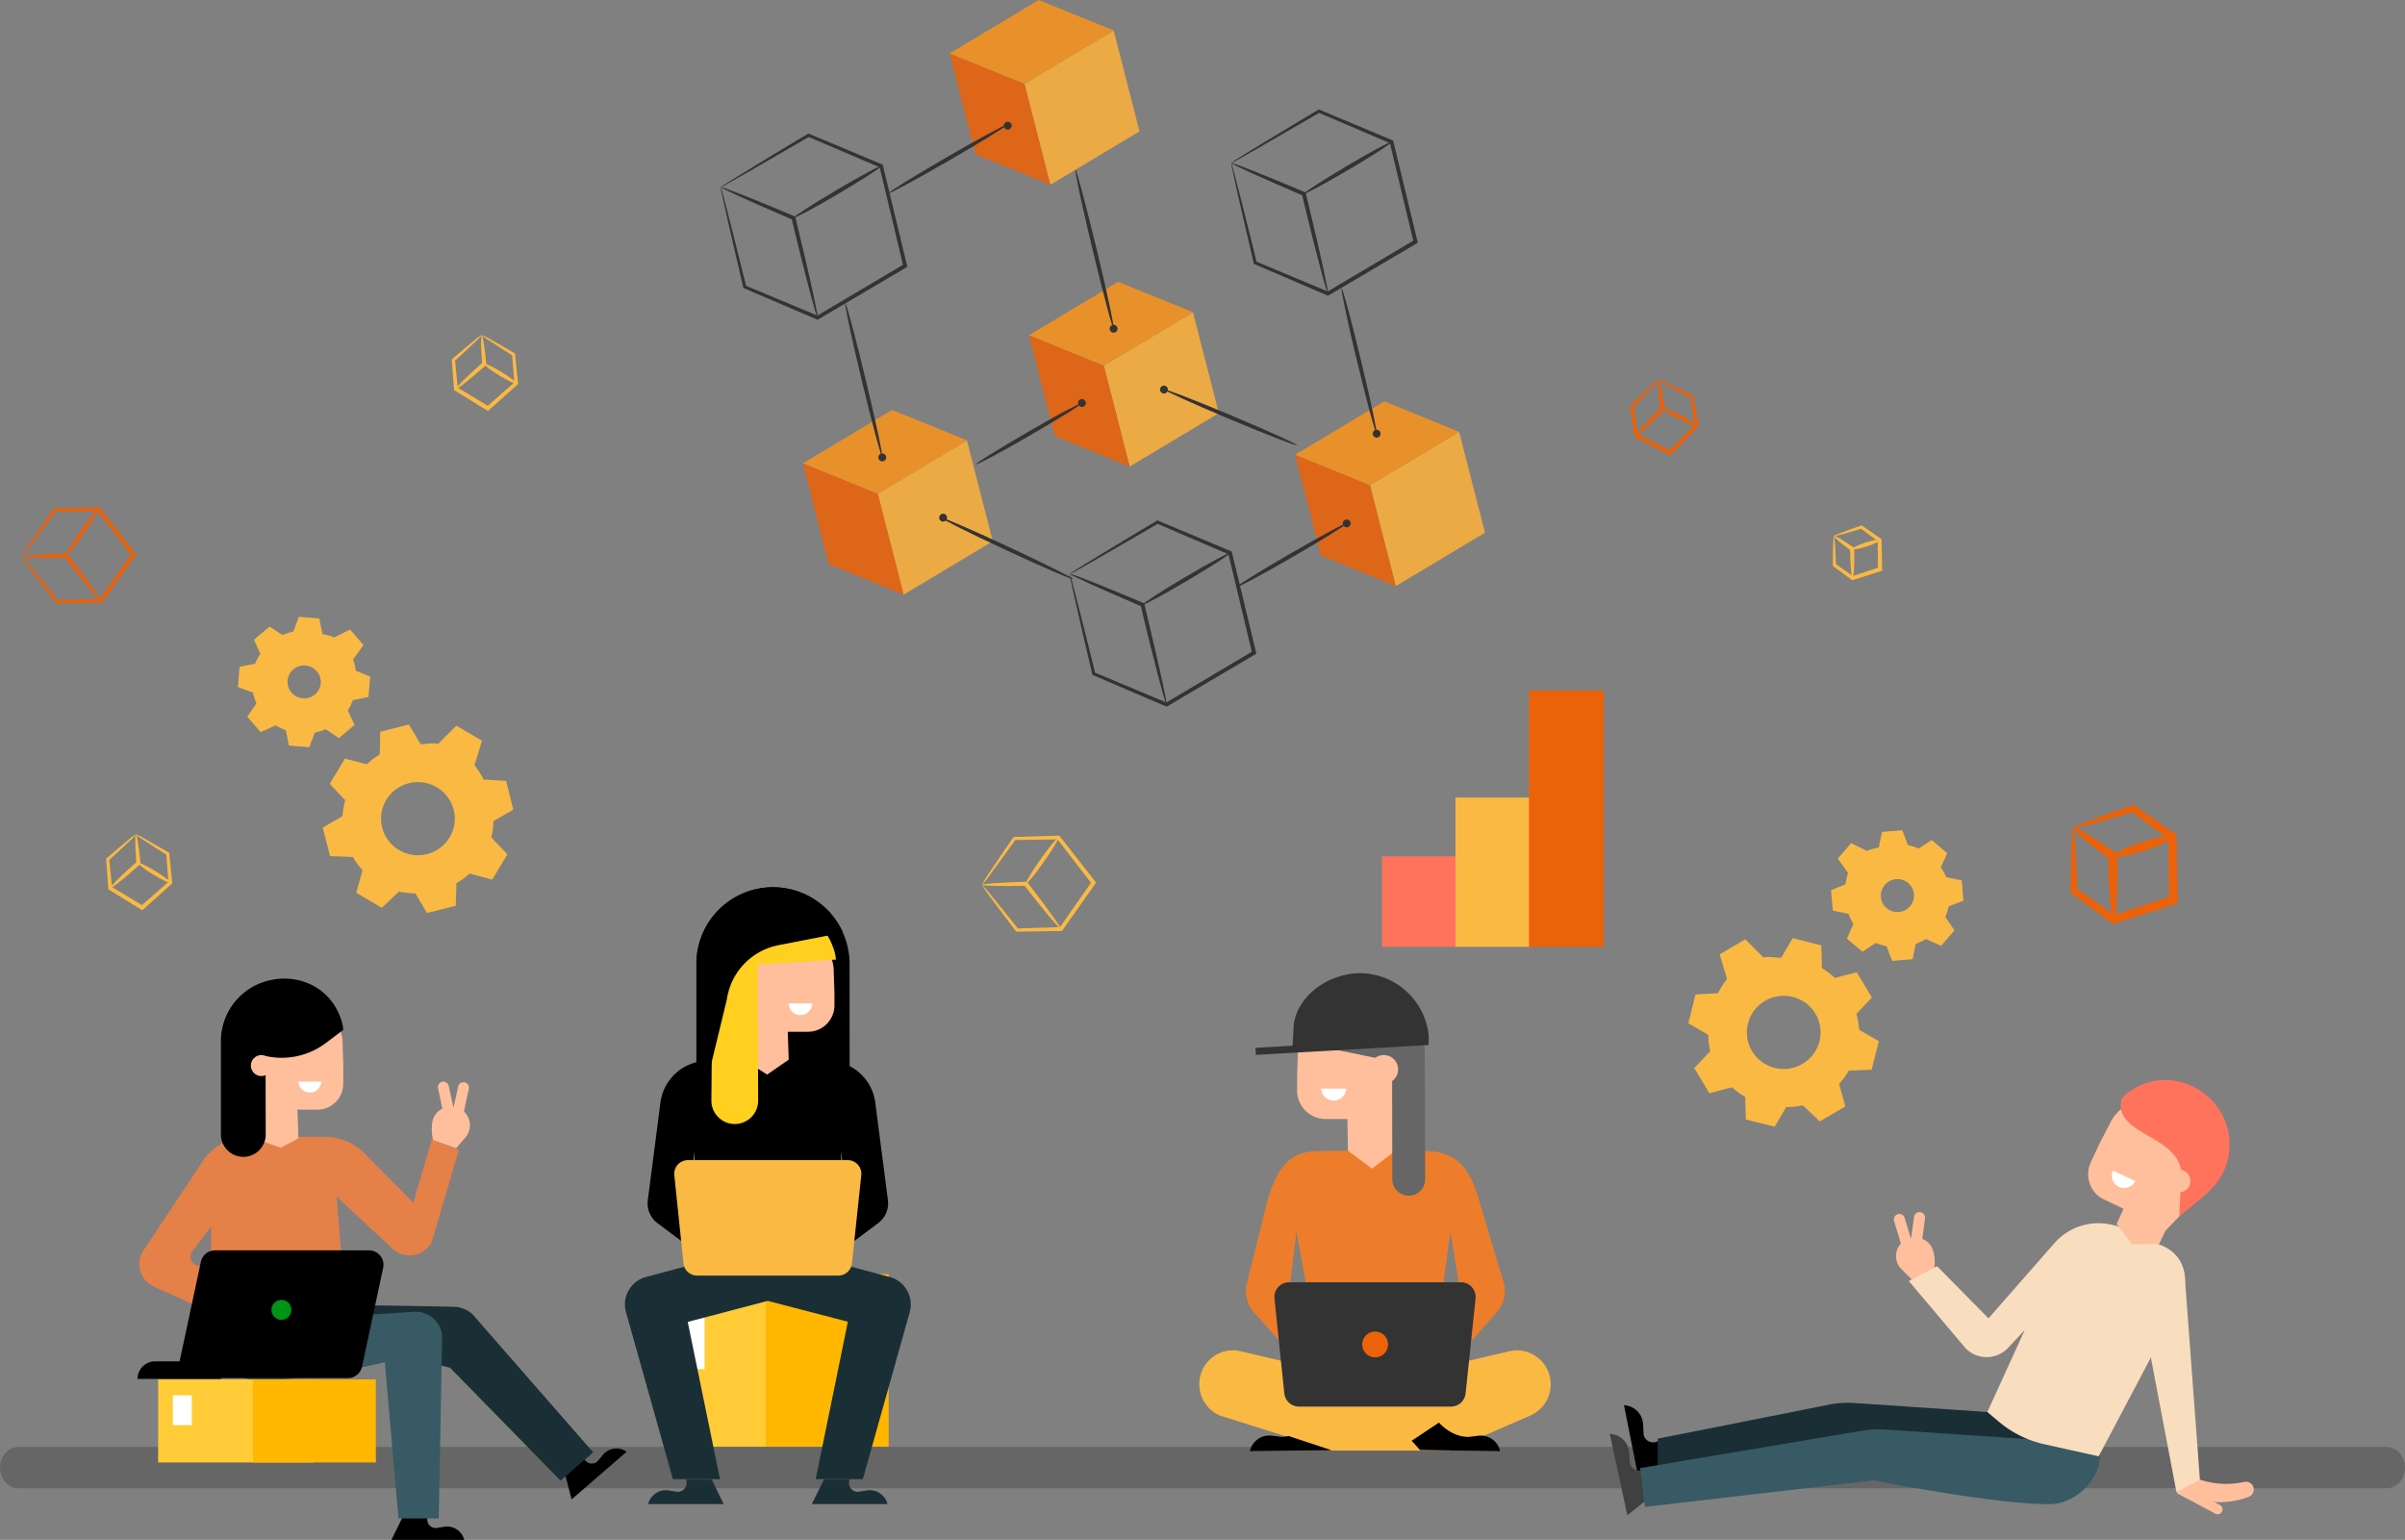 <svg xmlns="http://www.w3.org/2000/svg" id="Layer_2" width="846.265" height="541.901" data-name="Layer 2" viewBox="0 0 846.265 541.901"><rect x="0" y="0" width="846.265" height="541.901" fill="#808080" stroke="none"/><g id="Layer_1" data-name="Layer 1"><rect id="Rectangle_86" width="54.752" height="60.728" fill="#ffcc38" data-name="Rectangle 86" transform="translate(236.098 448.396)"/><rect id="Rectangle_87" width="43.243" height="60.728" fill="#ffb700" data-name="Rectangle 87" transform="translate(269.459 448.396)"/><rect id="Rectangle_88" width="6.663" height="21.824" fill="#fff" data-name="Rectangle 88" transform="translate(241.264 459.98)"/><path id="Path_8412" fill="#666" d="M839.809,555.62H6.456C2.889,555.62,0,552.374,0,548.355H0c0-4.009,2.889-7.265,6.456-7.265H839.809c3.567,0,6.456,3.256,6.456,7.265h0C846.265,552.374,843.376,555.62,839.809,555.62Z" data-name="Path 8412" transform="translate(0 -31.882)"/><path id="Path_8413" fill="#ed7d2b" d="M547.526,446.487c-3.313-10.822-8.093-15.415-16.939-16-3.924-.245-36.834-.245-40.768,0-8.874.555-12.987,6.117-16.328,17.118l-7.529,30.322a11.622,11.622,0,0,0,2.823,9.411l10.135,11.293,4.705-39.93,8.714,47.656h39.017l6.465-47.609,6.39,39.638,9.872-11.189a11.575,11.575,0,0,0,2.767-9.411Z" data-name="Path 8413" transform="translate(-27.448 -25.354)"/><path id="Path_8414" fill="#ffbf9d" d="M485.235,392.993c-.122-6.945,6.042-15.057,14.963-17.466a20.2,20.2,0,0,1,22.388,8.874l.772,1.252a20.169,20.169,0,0,1,2.164,16.488l-5.882,14.577-.056,10.352-8.234,6.268-8.47-6.286-.188-11.171h-7.811a10.013,10.013,0,0,1-9.881-10v-4.649Z" data-name="Path 8414" transform="translate(-28.577 -22.086)"/><path id="Path_8415" fill="#fff" d="M494,407.09a4.414,4.414,0,0,0,8.818,0" data-name="Path 8415" transform="translate(-29.107 -23.986)"/><path id="Path_8416" fill="#666" d="M524.234,442.5h0a5.778,5.778,0,0,0,5.788-5.788c0-12.959-.141-43.29-.16-45.35-.075-9.411-5.788-18.351-15.142-21.447q-.866-.282-1.75-.508c-11.557-2.889-23.527,2.635-27.574,14.3a15.794,15.794,0,0,0-1.026,4.517l28.119,5.769,5.91,8.159.056,34.575a5.769,5.769,0,0,0,5.778,5.769Z" data-name="Path 8416" transform="translate(-28.54 -21.721)"/><path id="Path_8417" fill="#ffbf9d" d="M512.05,399.584a5.044,5.044,0,1,0,1.481-3.57A5.054,5.054,0,0,0,512.05,399.584Z" data-name="Path 8417" transform="translate(-30.171 -23.247)"/><path id="Path_8418" fill="#fab943" d="M570.309,510.644a11.857,11.857,0,0,0-12.742-5.373l-22.021,5.167H484.972L462.95,505.27a11.782,11.782,0,0,0-12.742,5.3,12.046,12.046,0,0,0,5.345,17.306l39.3,12.366h41.633l28.421-12.328a12.008,12.008,0,0,0,5.4-17.269Z" data-name="Path 8418" transform="translate(-26.422 -29.753)"/><path id="Path_8419" d="M527.84,538.369l2.936,3.265,28.176.376h0a6.954,6.954,0,0,0-7.632-5.411l-3.444.414c-6.277,0-10.418-5.044-10.418-5.044Z" data-name="Path 8419" transform="translate(-31.101 -31.345)"/><path id="Path_8420" d="M480.968,536.989a12.115,12.115,0,0,1-2.531.292l-3.444-.414a6.954,6.954,0,0,0-7.632,5.411l28.646-.329Z" data-name="Path 8420" transform="translate(-27.538 -31.63)"/><path id="Path_8421" fill="#343334" d="M538.6,523.26H485.149a5.185,5.185,0,0,1-5.157-4.705l-3.463-33.333a5.185,5.185,0,0,1,5.157-5.722H542.14a5.185,5.185,0,0,1,5.157,5.731l-3.51,33.38a5.186,5.186,0,0,1-5.185,4.649Z" data-name="Path 8421" transform="translate(-28.076 -28.253)"/><path id="Path_8422" fill="#eb6209" d="M518.431,502.475a4.545,4.545,0,1,1-4.546-4.545A4.545,4.545,0,0,1,518.431,502.475Z" data-name="Path 8422" transform="translate(-30.011 -29.339)"/><path id="Path_8423" fill="#343334" d="M482.482,389.452c.1-1.242.292-4.837.377-6.813.875-10.512,12.234-18.963,24.063-18.709A24.468,24.468,0,0,1,529.141,380.3a22.344,22.344,0,0,1,1.289,6.418l-.1,2.485-60.765,3.463-.141-2.475Z" data-name="Path 8423" transform="translate(-27.659 -21.443)"/><rect id="Rectangle_89" width="26.303" height="31.846" fill="#ff735d" data-name="Rectangle 89" transform="translate(486.302 301.352)"/><rect id="Rectangle_90" width="26.303" height="52.531" fill="#fab943" data-name="Rectangle 90" transform="translate(512.154 280.677)"/><rect id="Rectangle_91" width="26.303" height="90.174" fill="#eb6209" data-name="Rectangle 91" transform="translate(538.015 243.034)"/><path id="Path_8424" d="M150.435,567l-4.075,8.31h25.616a6.221,6.221,0,0,0-6.964-4.621l-3.068.471A3.011,3.011,0,0,1,159.2,567h-8.733Z" data-name="Path 8424" transform="translate(-8.624 -33.408)"/><path id="Path_8425" d="M211.24,550.61l2.353,8.95,19.367-16.77h0a6.211,6.211,0,0,0-8.291,1.064l-2.014,2.371a3,3,0,0,1-4.809-1.327h0Z" data-name="Path 8425" transform="translate(-12.447 -31.916)"/><path id="Path_8426" fill="#1a2e35" d="M202.612,549.793l-38.895-39.732L91,492.7l27.442-4.828s45.887.593,47.572.819a10.766,10.766,0,0,1,5.439,2.372l42.631,48.795Z" data-name="Path 8426" transform="translate(-5.362 -28.746)"/><path id="Path_8427" fill="#375a64" d="M150.177,490.548a9.411,9.411,0,0,1,10.06,8.15v.1l-1.214,64.464H144.87l-4.8-54.978s-26.35,6.456-44.494,6.456c-7.933,0-16.676-7.472-16.676-16.685v-2.974Z" data-name="Path 8427" transform="translate(-4.649 -28.902)"/><path id="Path_8428" fill="#e58048" d="M117.438,425.11H90.495A19.508,19.508,0,0,0,73.556,435L53.529,465.115a8.658,8.658,0,0,0,3.633,12.676l27.894,12.657,5.336-12.234-18.407-8.037a3.105,3.105,0,0,1-1.242-4.705l6.588-8.818v38.123l47.355-10.625L121.5,446.171l19.349,18a8.846,8.846,0,0,0,14.173-2.127l9.5-32.307-9.5-3.7-6.522,22.275-17.2-17.429A19.509,19.509,0,0,0,117.438,425.11Z" data-name="Path 8428" transform="translate(-3.069 -25.048)"/><path id="Path_8429" fill="#ffbf9d" d="M125.74,388.963c.1-6.333-5.515-13.749-13.646-15.932a18.426,18.426,0,0,0-20.421,8.084l-.706,1.139A18.417,18.417,0,0,0,89,397.311l5.364,15.857.376,9.411,9.223,3.284,6.249-3.284-.348-10.126h7.115a9.119,9.119,0,0,0,9-9.129v-6.8Z" data-name="Path 8429" transform="translate(-5.197 -21.943)"/><path id="Path_8430" fill="#fff" d="M119.636,404.48a4.028,4.028,0,0,1-8.046,0" data-name="Path 8430" transform="translate(-6.575 -23.833)"/><path id="Path_8431" fill="#ffbf9d" d="M103.3,499.842h0a1.939,1.939,0,0,1-2.437,1.242l-8.074-2.607L91,493l11.067,4.395a1.929,1.929,0,0,1,1.233,2.447Z" data-name="Path 8431" transform="translate(-5.362 -29.048)"/><path id="Path_8432" fill="#ffbf9d" d="M106.244,496.414h0a1.929,1.929,0,0,1-2.419,1.252L91.3,493.77l1.186-3.68,12.5,3.905A1.929,1.929,0,0,1,106.244,496.414Z" data-name="Path 8432" transform="translate(-5.38 -28.877)"/><path id="Path_8433" fill="#ffbf9d" d="M105.773,492.069h0a1.939,1.939,0,0,1-2.437,1.242L92.56,489.839l1.2-3.689,10.766,3.482a1.929,1.929,0,0,1,1.252,2.437Z" data-name="Path 8433" transform="translate(-5.454 -28.645)"/><path id="Path_8434" fill="#ffbf9d" d="M101.934,486.5h0a1.939,1.939,0,0,1-2.437,1.252L93.85,485.87l1.186-3.68,5.646,1.826a1.939,1.939,0,0,1,1.252,2.484Z" data-name="Path 8434" transform="translate(-5.53 -28.411)"/><path id="Path_8435" fill="#ffbf9d" d="M96.709,482.926l-3.642-1.176-3.642.386L86,491.82l.094.2a11.632,11.632,0,0,0,7.237,6.089l-.056.282Z" data-name="Path 8435" transform="translate(-5.067 -28.385)"/><path id="Path_8436" fill="#ffbf9d" d="M174.691,418.334A6.523,6.523,0,0,0,172.752,415l1.769-8.178a1.939,1.939,0,0,0-3.764-.819l-1.581,7.293H169l-1.581-7.275a1.939,1.939,0,0,0-2.306-1.487h0a1.939,1.939,0,0,0-1.477,2.306l1.553,7.124a6.527,6.527,0,0,0-3.614,5.242,16.336,16.336,0,0,0,.329,5.816L170,427.942l3.529-4.122h0A6.531,6.531,0,0,0,174.691,418.334Z" data-name="Path 8436" transform="translate(-9.513 -23.833)"/><path id="Path_8437" d="M98.372,420.758l-.066-27.583h0a25.757,25.757,0,0,0,21.09-4.47L125.654,384a14.437,14.437,0,0,0-.941-4.169c-3.764-10.775-14.775-15.867-25.409-13.175a21.937,21.937,0,0,0-16.7,20.7v33.408a7.9,7.9,0,0,0,7.905,7.914h0a7.905,7.905,0,0,0,7.867-7.924Z" data-name="Path 8437" transform="translate(-4.867 -21.562)"/><path id="Path_8438" fill="#ffbf9d" d="M100.116,395.632a3.689,3.689,0,1,1-5.223,0A3.689,3.689,0,0,1,100.116,395.632Z" data-name="Path 8438" transform="translate(-5.528 -23.248)"/><path id="Path_8439" fill="#ffbf9d" d="M708.948,467.829a6.523,6.523,0,0,1,1.656-3.482l-2.418-8.009a1.939,1.939,0,0,1,3.708-1.12l2.155,7.143h.179l1-7.378a1.939,1.939,0,0,1,2.193-1.685h0a1.929,1.929,0,0,1,1.666,2.174l-.941,7.228c2.117.856,3.341,2.334,4.028,4.931a16.38,16.38,0,0,1,.132,5.825l-7.839,3.557-3.84-3.821h0A6.588,6.588,0,0,1,708.948,467.829Z" data-name="Path 8439" transform="translate(-41.724 -26.708)"/><path id="Path_8440" d="M621.346,547.792l-8.4,6.409L607.22,525.46h0a7.105,7.105,0,0,1,6.738,6.785l.16,3.548a3.435,3.435,0,0,0,5.279,2.183h0Z" data-name="Path 8440" transform="translate(-35.778 -30.961)"/><path id="Path_8441" fill="#ffbf9d" d="M829.216,562.427,815.58,555.2l-1.6,3.011,13.636,7.237a1.713,1.713,0,0,0,1.6-3.021Z" data-name="Path 8441" transform="translate(-47.961 -32.713)"/><path id="Path_8442" fill="#ffbf9d" d="M815.638,549.59l1.882,1.572a29.559,29.559,0,0,0,19.7,2.823l.5-.1A2.739,2.739,0,0,1,841,556.5h0a2.729,2.729,0,0,1-1.779,2.644h0a29.522,29.522,0,0,1-21.184-.188L814,557.881Z" data-name="Path 8442" transform="translate(-47.962 -32.383)"/><path id="Path_8443" fill="#404040" d="M616.4,558.239l-8.31,6.588L601.91,536.19h0a7.124,7.124,0,0,1,6.851,6.672l.216,3.548a3.444,3.444,0,0,0,5.317,2.1h0Z" data-name="Path 8443" transform="translate(-35.466 -31.593)"/><path id="Path_8444" fill="#1a2e35" d="M680.708,525.107l-60.878,12.1v14.643l65.226-9.336s42.433,8.385,61.885,8.385c8.564.019,17.975-8.046,17.975-17.918v-3.2l-75.71-5.119A35.883,35.883,0,0,0,680.708,525.107Z" data-name="Path 8444" transform="translate(-36.521 -30.909)"/><path id="Path_8445" fill="#375a64" d="M691.038,535.026,613.22,548.145l1.722,13.646,80.443-9.335s42.433,8.394,61.885,8.394c8.545,0,17.937-8.037,17.937-17.937v-3.237l-75.71-5.119a35.392,35.392,0,0,0-8.46.471Z" data-name="Path 8445" transform="translate(-36.132 -31.493)"/><path id="Path_8446" fill="#f9ddbf" d="M754.526,495,741.351,523.86l4.131,3.473a37.5,37.5,0,0,0,15.951,7.877l19.1,4.254,27.621-52.324c5.289-9.411,2.55-18.031-4.451-21.438l-.2-.094-14.8-6.465a20.61,20.61,0,0,0-23.753,5.308L741.765,490.9l-18.078-18.342-9.957,5.2,19.763,23.442a10.352,10.352,0,0,0,15.161.075Z" data-name="Path 8446" transform="translate(-42.054 -26.952)"/><path id="Path_8447" fill="#ffbf9d" d="M788.516,419.4c2.823-6.211,11.651-10.869,20.563-9.279a19.81,19.81,0,0,1,16.14,17.175l.169,1.44a19.81,19.81,0,0,1-4.95,15.537l-12.469,12.987-2.259,4.705-9.411.075-5.534-7.068,2.456-5.458-6.926-3.275a9.834,9.834,0,0,1-4.583-13.006v-.075l3.068-6.588Z" data-name="Path 8447" transform="translate(-46.005 -24.146)"/><path id="Path_8448" fill="#fff" d="M790.034,437.76a4.324,4.324,0,0,0,7.83,3.67" data-name="Path 8448" transform="translate(-46.526 -25.793)"/><path id="Path_8449" fill="#ff735d" d="M822.99,409.121h0c-8.827-7.19-21.334-7.18-29.672,1.186-3.482,13.006,20.224,12.742,20.986,26.416l-.762,15.151s7.67-6.127,10.888-9.223a22.426,22.426,0,0,0-1.44-33.531Z" data-name="Path 8449" transform="translate(-46.723 -23.797)"/><path id="Path_8450" fill="#ffbf9d" d="M810.976,439.658a3.971,3.971,0,1,0,5.279-1.882A3.971,3.971,0,0,0,810.976,439.658Z" data-name="Path 8450" transform="translate(-47.761 -25.772)"/><path id="Path_8451" fill="#f9ddbf" d="M800.96,489.626l12.074,63.523,8.253-4.348L815.9,476.47" data-name="Path 8451" transform="translate(-47.194 -28.074)"/><path id="Path_8452" fill="#fab943" d="M677.544,415.321l8.978-5.289-2.183-7.952a26.094,26.094,0,0,0,3.388-4.649l8.036-.292,2.569-10.051-6.973-4.037a25.928,25.928,0,0,0-.941-5.571l5.449-5.778-5.317-8.884-7.717,1.986a26.033,26.033,0,0,0-4.536-3.435l-.207-8.009L668,350.81l-4.047,6.908c-1.882.066-4.348-.565-6.221-.085l-6.418-6.409-9.006,5.289,2.6,8.658a27.762,27.762,0,0,0-3.171,5.007l-7.933.461-2.513,10.145,7,4.075a26.37,26.37,0,0,0,.715,5.731l-5.646,5.929,5.327,8.893,7.943-2.127a26.113,26.113,0,0,0,4.649,3.369l.254,7.98,10.126,2.532,4.084-6.889a27.551,27.551,0,0,0,5.806-.621Zm-23.856-24.76a12.817,12.817,0,0,1,4.545-17.636,13.025,13.025,0,0,1,17.777,4.48,12.808,12.808,0,0,1-4.527,17.626A13.034,13.034,0,0,1,653.688,390.561Z" data-name="Path 8452" transform="translate(-37.197 -20.67)"/><path id="Path_8453" fill="#fab943" d="M723.366,351.153l4.705-5.449L724.862,341a18.026,18.026,0,0,0,1.167-3.764l5.195-1.957-.583-7.143-5.5-1.167a17.714,17.714,0,0,0-1.882-3.444l2.268-4.978-5.477-4.63-4.611,3a18.516,18.516,0,0,0-3.764-1.242l-1.939-5.195-7.18.565-1.1,5.421c-1.233.461-2.974.583-4.084,1.317l-5.646-2.776-4.705,5.449,3.642,5.082a19.219,19.219,0,0,0-.941,3.971l-5.082,2.061.631,7.18,5.505,1.12a18.319,18.319,0,0,0,1.75,3.585l-2.305,5.157,5.487,4.63,4.705-3.143a18.486,18.486,0,0,0,3.764,1.176l1.967,5.157,7.19-.574,1.12-5.43a19.115,19.115,0,0,0,3.651-1.685Zm-19.16-13.279a5.75,5.75,0,0,1-.64-8.169,5.872,5.872,0,0,1,8.234-.649,5.759,5.759,0,0,1,.649,8.169,5.891,5.891,0,0,1-8.244.649Z" data-name="Path 8453" transform="translate(-40.34 -18.294)"/><path id="Path_8454" fill="#fab943" d="M147.473,329.719a27.562,27.562,0,0,0,5.806.621l4.075,6.917,10.126-2.532.254-7.98a26.106,26.106,0,0,0,4.649-3.369l7.943,2.127,5.326-8.893-5.646-5.929a26.351,26.351,0,0,0,.715-5.731l7-4.075-2.531-10.117-7.933-.471a27.765,27.765,0,0,0-3.171-5.007l2.6-8.658-8.968-5.289-6.418,6.409c-1.882-.48-4.32.151-6.221.085l-4.065-6.908-10.088,2.55-.207,8.009a26.038,26.038,0,0,0-4.536,3.435l-7.717-1.986-5.317,8.884,5.449,5.778a25.909,25.909,0,0,0-.941,5.581L120.68,307.2l2.569,10.051,8.037.292a26.083,26.083,0,0,0,3.388,4.649l-2.183,7.952,8.978,5.289Zm.085-14.6a12.808,12.808,0,0,1-4.545-17.626,13.025,13.025,0,0,1,17.777-4.48,12.818,12.818,0,0,1,4.545,17.636,13.025,13.025,0,0,1-17.777,4.47Z" data-name="Path 8454" transform="translate(-7.111 -15.963)"/><path id="Path_8455" fill="#fab943" d="M102.172,268.849a18.945,18.945,0,0,0,3.661,1.685l1.045,5.43,7.19.574,1.967-5.157A17.921,17.921,0,0,0,119.8,270.2l4.705,3.143,5.486-4.63-2.372-5.129a18.894,18.894,0,0,0,1.76-3.586l5.5-1.12.631-7.18-5.082-2.061a19.227,19.227,0,0,0-.941-3.971l3.642-5.082-4.705-5.449-5.646,2.823c-1.12-.734-2.823-.856-4.094-1.317l-1.1-5.421-7.18-.565-1.939,5.195a18.521,18.521,0,0,0-3.764,1.242l-4.611-3-5.477,4.63,2.268,4.978a17.72,17.72,0,0,0-1.882,3.444l-5.468,1.092-.583,7.143,5.355,1.948a18.03,18.03,0,0,0,1.167,3.764L92.253,265.8l4.705,5.449Zm5.646-11.519a5.759,5.759,0,0,1,.649-8.169,5.891,5.891,0,0,1,8.244.649,5.759,5.759,0,0,1-.649,8.169A5.891,5.891,0,0,1,107.818,257.33Z" data-name="Path 8455" transform="translate(-5.24 -13.591)"/><rect id="Rectangle_92" width="54.752" height="29.22" fill="#ffcc38" data-name="Rectangle 92" transform="translate(55.646 485.446)"/><rect id="Rectangle_93" width="43.243" height="29.22" fill="#ffb700" data-name="Rectangle 93" transform="translate(89.007 485.446)"/><rect id="Rectangle_94" width="6.663" height="10.502" fill="#fff" data-name="Rectangle 94" transform="translate(60.822 491.017)"/><path id="Path_8456" d="M80.716,509.06h-23.1a6.2,6.2,0,0,0-6.192,6.192h29.3Z" data-name="Path 8456" transform="translate(-3.03 -29.995)"/><path id="Path_8457" d="M126.293,512.525H72.163A5.072,5.072,0,0,1,67.2,506.4l7.444-34.82a5.082,5.082,0,0,1,4.96-4.009h54.216a5.072,5.072,0,0,1,4.96,6.126l-7.444,34.82A5.082,5.082,0,0,1,126.293,512.525Z" data-name="Path 8457" transform="translate(-3.953 -27.55)"/><path id="Path_8458" fill="#009315" d="M108.492,489.414a3.5,3.5,0,1,1-3.5-3.294A3.4,3.4,0,0,1,108.492,489.414Z" data-name="Path 8458" transform="translate(-5.98 -28.643)"/><path id="Path_8459" d="M314.322,402.86H260.37v-44.1a26.981,26.981,0,0,1,26.943-26.971h0a26.971,26.971,0,0,1,26.971,26.971Z" data-name="Path 8459" transform="translate(-15.341 -19.55)"/><path id="Path_8460" fill="#1a2e35" d="M307.785,553.28l-4.235,8.639h26.642a6.456,6.456,0,0,0-7.246-4.809l-3.2.489a3.124,3.124,0,0,1-2.88-4.32Z" data-name="Path 8460" transform="translate(-17.886 -32.6)"/><path id="Path_8461" fill="#1a2e35" d="M264.727,553.28l4.225,8.639H242.32a6.446,6.446,0,0,1,7.237-4.809l3.2.489a3.124,3.124,0,0,0,2.88-4.32Z" data-name="Path 8461" transform="translate(-14.278 -32.6)"/><path id="Path_8462" fill="#1a2e35" d="M326.658,477.124l-21.786-5.844-20.93,1.186L263,471.28l-21.786,5.844a9.985,9.985,0,0,0-7.18,12.385l16.507,58.8h16.582l-11.359-55.345,28.176-7.4,28.167,7.34-11.312,55.4h16.582l16.507-58.8a9.985,9.985,0,0,0-7.227-12.385Z" data-name="Path 8462" transform="translate(-13.768 -27.769)"/><path id="Path_8463" d="M326.706,445.714l-4.385-33.879a16.939,16.939,0,0,0-15.782-15.161c-3.651-.226-7.228-.4-9.684-.4H272.066c-2.447,0-6.032.179-9.684.4A16.939,16.939,0,0,0,246.6,411.835l-4.385,33.879a8.705,8.705,0,0,0,3.426,8.1l8.677,6.484,4.338-31.846v39.892h51.562V428.455l4.338,31.846,8.677-6.484a8.7,8.7,0,0,0,3.473-8.1Z" data-name="Path 8463" transform="translate(-14.267 -23.349)"/><path id="Path_8464" fill="#fab943" d="M309.835,474.456H260.147a4.828,4.828,0,0,1-4.8-4.329l-3.219-30.99a4.828,4.828,0,0,1,4.8-5.317H313.12a4.818,4.818,0,0,1,4.8,5.327l-3.284,30.99A4.828,4.828,0,0,1,309.835,474.456Z" data-name="Path 8464" transform="translate(-14.854 -25.561)"/><path id="Path_8465" fill="#fab943" d="M291.05,455.1a4.235,4.235,0,1,1-4.225-4.225,4.235,4.235,0,0,1,4.225,4.225Z" data-name="Path 8465" transform="translate(-16.65 -26.566)"/><path id="Path_8466" fill="#ffbf9d" d="M309.345,362.133c.113-6.456-5.646-14.013-13.909-16.234a18.765,18.765,0,0,0-20.807,8.234l-.725,1.158a18.822,18.822,0,0,0-2.014,15.33l5.477,13.551.358,9.081,8.178,5.251,7.6-5.251-.339-9.815h7.256a9.3,9.3,0,0,0,9.176-9.307v-4.319Z" data-name="Path 8466" transform="translate(-15.973 -20.343)"/><path id="Path_8467" fill="#ffbf9d" d="M286.241,368.255a4.705,4.705,0,1,1-4.705-4.705A4.705,4.705,0,0,1,286.241,368.255Z" data-name="Path 8467" transform="translate(-16.311 -21.421)"/><path id="Path_8468" fill="#fff" d="M303.127,375.23a4.1,4.1,0,1,1-8.2,0" data-name="Path 8468" transform="translate(-17.377 -22.109)"/><path id="Path_8469" fill="#ffd01f" d="M308.856,353.5c-3.764-10.86-14.888-16-25.626-13.3h0a22.1,22.1,0,0,0-16.836,20.854l-.4,46.113a8.234,8.234,0,0,0,8.225,8.394h0a8.234,8.234,0,0,0,8.234-8.234l-.188-47.892,27.555-1.741a14.56,14.56,0,0,0-.96-4.2Z" data-name="Path 8469" transform="translate(-15.672 -20.004)"/><path id="Path_8470" d="M311.964,347.76a26.943,26.943,0,0,0-51.534,10.032l3.03,35.074,1.647,3.171,6-24.788a22.746,22.746,0,0,1,18.172-19.076Z" data-name="Path 8470" transform="translate(-15.345 -19.55)"/><path id="Path_8471" fill="#eb6209" d="M619.381,141.94a15.922,15.922,0,0,1,3.331,1.355c2.089.941,5.082,2.4,8.724,4.188l.245.122.057.282c.518,2.974,1.129,6.4,1.788,10.107l.056.339-.245.245-9.269,9.627h0l-.377.386-.546-.245-11.773-6.07-.311-.16v-.329c-.574-3.764-1.1-7.171-1.562-10.164v-.282l.188-.2c2.908-2.9,5.3-5.242,6.983-6.832a16.245,16.245,0,0,1,2.729-2.372,14.833,14.833,0,0,1-2.287,2.823c-1.553,1.741-3.764,4.188-6.588,7.18a1.968,1.968,0,0,1,.141-.48c.536,2.983,1.139,6.39,1.8,10.117l-.358-.489,11.81,5.976-.847.141h0l9.345-9.552c-.066.2-.132.4-.179.583-.574-3.764-1.1-7.162-1.553-10.154l.292.4c-3.586-1.882-6.493-3.491-8.47-4.621A15.243,15.243,0,0,1,619.381,141.94Z" data-name="Path 8471" transform="translate(-35.913 -8.363)"/><path id="Path_8472" fill="#eb6209" d="M611.839,161.674c-.292-.282,3.162-4.31,7.7-8.987l1.092-1.11-.2.612c-.941-5.731-1.318-10.182-.941-10.248s1.393,4.3,2.381,10.013l.066.358-.264.263-1.073,1.12C616.046,158.381,612.121,161.957,611.839,161.674Z" data-name="Path 8472" transform="translate(-36.05 -8.363)"/><path id="Path_8473" fill="#eb6209" d="M621.729,152.706c.179-.358,2.964.706,6.23,2.372s5.75,3.3,5.571,3.661-2.974-.706-6.239-2.372S621.541,153.063,621.729,152.706Z" data-name="Path 8473" transform="translate(-36.633 -8.994)"/><path id="Path_8474" fill="#fab943" d="M50.154,312a15.061,15.061,0,0,1,3.2,1.59c2,1.11,4.847,2.757,8.329,4.8l.235.141v.292c.292,2.983.64,6.418,1.007,10.145v.339l-.264.226-9.844,8.818h0l-.4.358-.461-.282-11.2-6.9-.3-.188v-.329c-.292-3.764-.546-7.18-.772-10.183v-.292l.207-.179c3.106-2.644,5.646-4.781,7.425-6.239A15.5,15.5,0,0,1,50.154,312a14.785,14.785,0,0,1-2.475,2.607c-1.656,1.59-4.084,3.858-7.1,6.588.056-.151.122-.3.188-.461.292,2.993.64,6.409,1.007,10.154l-.32-.518,11.293,6.813-.866.075h0l9.975-8.752c-.085.188-.16.386-.226.565-.282-3.764-.546-7.18-.772-10.173l.264.423c-3.407-2.155-6.173-3.943-8.074-5.214a15.931,15.931,0,0,1-2.9-2.108Z" data-name="Path 8474" transform="translate(-2.338 -18.383)"/><path id="Path_8475" fill="#fab943" d="M41.189,330.923c-.263-.3,3.454-4.028,8.31-8.319l1.158-1.026c-.085.207-.16.4-.235.6-.461-5.741-.546-10.182-.179-10.22s1.063,4.357,1.609,10.1v.358l-.273.245-1.158,1.026C45.612,328,41.462,331.224,41.189,330.923Z" data-name="Path 8475" transform="translate(-2.426 -18.381)"/><path id="Path_8476" fill="#fab943" d="M51.759,322.756c.207-.348,2.889.941,5.995,2.823s5.449,3.708,5.232,4.047-2.889-.941-5.995-2.823S51.552,323.1,51.759,322.756Z" data-name="Path 8476" transform="translate(-3.049 -19.014)"/><path id="Path_8477" fill="#fab943" d="M179.46,125.28a15.566,15.566,0,0,1,3.2,1.59c2,1.11,4.847,2.748,8.319,4.8l.235.141v.282c.292,2.993.631,6.418,1.007,10.154v.329l-.254.235-9.919,8.837h0l-.4.358-.452-.282c-3.953-2.437-7.736-4.771-11.208-6.9l-.292-.188V144.3c-.282-3.764-.546-7.18-.772-10.173v-.292l.207-.179c3.1-2.654,5.646-4.79,7.425-6.239a15.5,15.5,0,0,1,2.889-2.136,15.7,15.7,0,0,1-2.475,2.607c-1.656,1.59-4.094,3.849-7.1,6.588l.179-.471c.3,2.993.64,6.418,1.016,10.164-.113-.169-.216-.348-.32-.518l11.293,6.813-.856.075h0l9.975-8.761c-.075.2-.151.4-.226.565-.282-3.764-.536-7.171-.762-10.164.085.151.179.292.263.423-3.407-2.164-6.173-3.953-8.074-5.223a15.254,15.254,0,0,1-2.9-2.1Z" data-name="Path 8477" transform="translate(-9.953 -7.382)"/><path id="Path_8478" fill="#fab943" d="M170.5,144.243c-.263-.3,3.454-4.028,8.31-8.329l1.158-1.016c-.085.207-.16.4-.245.6-.452-5.75-.536-10.192-.169-10.22s1.054,4.357,1.609,10.1v.358l-.273.245-1.148,1.026C174.913,141.307,170.763,144.544,170.5,144.243Z" data-name="Path 8478" transform="translate(-10.045 -7.382)"/><path id="Path_8479" fill="#fab943" d="M181.059,136.067c.216-.339,2.9.941,5.995,2.823s5.449,3.717,5.242,4.056-2.9-.941-5.995-2.823S180.852,136.415,181.059,136.067Z" data-name="Path 8479" transform="translate(-10.668 -8.014)"/><path id="Path_8480" fill="#eb6209" d="M8.179,207.053A36.562,36.562,0,0,1,11,202.46c1.882-2.889,4.705-7.02,8.178-12.065l.151-.226h.292l15.453-.48h.339l.216.264L48.024,205.83h0l.329.423-.311.442L36.562,222.976l-.2.282h-.339l-15.481.245h-.3l-.169-.216c-3.764-4.922-6.766-8.95-8.827-11.763a36.64,36.64,0,0,1-3.087-4.48,35.147,35.147,0,0,1,3.614,4.1c2.212,2.7,5.364,6.588,9.213,11.462l-.452-.216,15.471-.48-.546.282c3.529-5.054,7.369-10.568,11.415-16.356v.866h0l-12.29-15.932.555.263-15.471.235.452-.235c-3.576,4.969-6.512,9.006-8.583,11.782a34.465,34.465,0,0,1-3.36,4.235Z" data-name="Path 8480" transform="translate(-0.481 -11.177)"/><path id="Path_8481" fill="#eb6209" d="M36.008,223.607c-.311.245-5.468-5.844-11.5-13.608-.489-.63-.941-1.261-1.43-1.882l.583.273c-8.743.16-15.471,0-15.481-.358s6.71-.828,15.453-1.082h.376l.226.282,1.44,1.882C31.688,216.869,36.328,223.362,36.008,223.607Z" data-name="Path 8481" transform="translate(-0.482 -12.194)"/><path id="Path_8482" fill="#eb6209" d="M24.608,206.736c-.32-.235,1.976-4.084,5.148-8.592s6-7.98,6.333-7.745-1.976,4.075-5.148,8.583S24.975,206.962,24.608,206.736Z" data-name="Path 8482" transform="translate(-1.448 -11.218)"/><path id="Path_8483" fill="#fab943" d="M367.13,329.834a35.173,35.173,0,0,1,2.823-4.593c1.882-2.889,4.705-7.02,8.178-12.065l.169-.207h.292l15.453-.48h.339l.216.273L407,328.592h0l.329.423-.311.442-11.509,16.3-.2.282h-.339l-15.481.245h-.254l-.169-.226c-3.764-4.922-6.766-8.95-8.827-11.763a36.636,36.636,0,0,1-3.087-4.48,34.68,34.68,0,0,1,3.576,4.094c2.221,2.7,5.374,6.588,9.223,11.462l-.461-.217,15.471-.48-.536.282c3.538-5.054,7.4-10.578,11.425-16.356v.866h0l-12.319-15.932.555.263-15.471.235c.16-.075.311-.16.442-.235-3.567,4.969-6.5,9.006-8.573,11.782A33.528,33.528,0,0,1,367.13,329.834Z" data-name="Path 8483" transform="translate(-21.632 -18.412)"/><path id="Path_8484" fill="#fab943" d="M394.958,346.387c-.311.245-5.468-5.844-11.5-13.608-.489-.631-.941-1.261-1.43-1.882l.584.273c-8.743.16-15.471,0-15.481-.358s6.71-.828,15.453-1.082h.358l.226.292,1.44,1.844C390.638,339.649,395.24,346.142,394.958,346.387Z" data-name="Path 8484" transform="translate(-21.632 -19.428)"/><path id="Path_8485" fill="#fab943" d="M383.558,329.516c-.329-.235,1.976-4.075,5.148-8.592s6-7.98,6.333-7.745-1.976,4.075-5.148,8.583S383.887,329.742,383.558,329.516Z" data-name="Path 8485" transform="translate(-22.598 -18.452)"/><path id="Path_8486" fill="#eb6209" d="M775.152,309.051c-.151-.461,7.849-3.5,20.628-7.933l.565-.2.518.358,14.041,9.759.6.414v.753c.132,6.87.282,14.389.433,22.257h0v1.176l-1.11.348-21.014,6.7-.725.226-.593-.433L774.748,332.3l-.518-.376v-.593c.085-13.674.4-22.266.875-22.275s1.054,8.573,1.553,22.238c-.169-.311-.329-.621-.508-.941l14.06,9.75-1.318-.2,21-6.908-1.063,1.515h0c-.085-7.867-.16-15.387-.226-22.256l.612,1.176c-5.044-3.764-9.684-7.18-13.74-10.173l1.073.16C783.566,307.3,775.3,309.522,775.152,309.051Z" data-name="Path 8486" transform="translate(-45.619 -17.731)"/><path id="Path_8487" fill="#eb6209" d="M789.459,341.787c-.875,0-1.722-8.79-1.882-19.659V319.55c.235.433.442.838.659,1.252-7.792-5.722-13.448-10.587-12.987-11.246s6.9,3.143,14.813,8.7l.63.442v.809c0,.828,0,1.694.057,2.579C790.9,332.951,790.324,341.768,789.459,341.787Z" data-name="Path 8487" transform="translate(-45.677 -18.235)"/><path id="Path_8488" fill="#eb6209" d="M790,319.705c-.273-.828,4.216-3.021,10.013-4.894s10.719-2.729,10.982-1.882-4.206,3.021-10.013,4.894S790.244,320.505,790,319.705Z" data-name="Path 8488" transform="translate(-46.547 -18.419)"/><path id="Path_8489" fill="#fab943" d="M685.734,200.206c-.066-.216,3.614-1.619,9.486-3.661l.264-.085.235.169,6.465,4.48.273.2v.367c.057,3.153.132,6.588.2,10.23h0v.536l-.508.16-9.674,3.077-.329.113-.273-.207-6.324-4.705-.235-.179v-.273c0-6.286.179-10.239.4-10.239s.489,3.943.715,10.229l-.235-.452,6.465,4.489-.6-.094,9.637-3.171-.5.706h0c0-3.623-.075-7.077-.1-10.239l.282.536-6.324-4.705.5.075C689.6,199.4,685.809,200.413,685.734,200.206Z" data-name="Path 8489" transform="translate(-40.38 -11.576)"/><path id="Path_8490" fill="#fab943" d="M692.31,215.26c-.4,0-.791-4.047-.866-9.044V205.03l.3.574c-3.586-2.626-6.192-4.865-5.976-5.167s3.171,1.44,6.813,4l.292.2V206.2C692.978,211.194,692.714,215.25,692.31,215.26Z" data-name="Path 8490" transform="translate(-40.406 -11.808)"/><path id="Path_8491" fill="#fab943" d="M692.55,205.105c-.122-.386,1.939-1.393,4.611-2.259s4.931-1.252,5.054-.866-1.939,1.393-4.611,2.249S692.682,205.481,692.55,205.105Z" data-name="Path 8491" transform="translate(-40.806 -11.892)"/><path id="Path_8492" fill="#343334" d="M400,213.431a15.569,15.569,0,0,1,2.089-1.412c1.383-.885,3.444-2.155,6.1-3.764,5.3-3.247,12.968-7.877,22.4-13.523l.226-.132.254.1,25.607,10.728.311.132.075.32c2.616,10.822,5.5,22.708,8.47,35.13h0l.122.508-.452.264-30.848,18.2-.292.169-.3-.132-25.541-10.945-.254-.1-.057-.263c-2.541-10.813-4.574-19.621-5.948-25.729-.687-3.049-1.2-5.43-1.543-7.049a16.483,16.483,0,0,1-.442-2.494,14.829,14.829,0,0,1,.753,2.419c.433,1.59,1.054,3.953,1.826,6.983,1.553,6.07,3.764,14.831,6.409,25.616l-.32-.376,25.635,10.728-.593.047,30.8-18.285c-.1.254-.216.508-.329.772h0l-8.4-35.149.386.452L430.621,195.7h.48c-9.486,5.534-17.241,10.032-22.633,13.109-2.7,1.543-4.809,2.729-6.249,3.529A14.768,14.768,0,0,1,400,213.431Z" data-name="Path 8492" transform="translate(-23.567 -11.466)"/><path id="Path_8493" fill="#343334" d="M434.061,260.59c-.188,0-1.2-3.388-2.673-8.987s-3.435-13.335-5.505-21.918c-.329-1.393-.659-2.767-.941-4.075l.414.48c-7.218-3.087-13.57-5.872-18.106-7.933s-7.256-3.388-7.19-3.548,2.917.866,7.529,2.691,11.058,4.461,18.295,7.529l.32.132.085.348c.32,1.308.649,2.682.941,4.075,2.07,8.583,3.868,16.365,5.1,22.012S434.259,260.543,434.061,260.59Z" data-name="Path 8493" transform="translate(-23.572 -12.644)"/><path id="Path_8494" fill="#343334" d="M427.19,224.979c-.2-.329,6.587-4.705,15.057-9.721s15.584-8.846,15.782-8.47-6.588,4.705-15.057,9.721S427.387,225.318,427.19,224.979Z" data-name="Path 8494" transform="translate(-25.17 -12.183)"/><g id="Group_415" data-name="Group 415" opacity=".87" transform="translate(334.149)"><g id="Group_414" data-name="Group 414"><path id="Path_8495" fill="#fbb03b" d="M414.435,11.39l9.1,35.507L392.15,65.7l-9.1-35.516Z" data-name="Path 8495" transform="translate(-356.719 -0.671)"/><path id="Path_8496" fill="#eb6209" d="M390.5,66.205,364.17,55.486l-9.1-35.516L381.4,30.689Z" data-name="Path 8496" transform="translate(-355.07 -1.177)"/><path id="Path_8497" fill="#f7931e" d="M381.4,29.512,355.07,18.793,386.455,0l26.331,10.719Z" data-name="Path 8497" transform="translate(-355.07)"/></g></g><g id="Group_417" data-name="Group 417" opacity=".87" transform="translate(282.521 144.239)"><g id="Group_416" data-name="Group 416"><path id="Path_8498" fill="#fbb03b" d="M359.574,164.66l9.1,35.516L337.29,218.97l-9.11-35.516Z" data-name="Path 8498" transform="translate(-301.858 -153.941)"/><path id="Path_8499" fill="#eb6209" d="M335.642,219.476,309.31,208.757l-9.1-35.507,26.322,10.709Z" data-name="Path 8499" transform="translate(-300.21 -154.447)"/><path id="Path_8500" fill="#f7931e" d="M326.532,182.782,300.21,172.073l31.385-18.8,26.331,10.719Z" data-name="Path 8500" transform="translate(-300.21 -153.27)"/></g></g><g id="Group_419" data-name="Group 419" opacity=".87" transform="translate(362.071 99.171)"><g id="Group_418" data-name="Group 418"><path id="Path_8501" fill="#fbb03b" d="M444.1,116.76l9.1,35.516L421.82,171.07l-9.1-35.516Z" data-name="Path 8501" transform="translate(-386.389 -106.051)"/><path id="Path_8502" fill="#eb6209" d="M420.172,171.576l-26.331-10.71-9.1-35.516,26.331,10.709Z" data-name="Path 8502" transform="translate(-384.74 -106.557)"/><path id="Path_8503" fill="#f7931e" d="M411.071,134.883,384.74,124.173l31.385-18.793,26.331,10.709Z" data-name="Path 8503" transform="translate(-384.74 -105.38)"/></g></g><g id="Group_421" data-name="Group 421" opacity=".87" transform="translate(455.717 141.237)"><g id="Group_420" data-name="Group 420"><path id="Path_8504" fill="#fbb03b" d="M543.615,161.47l9.1,35.516L521.33,215.78l-9.1-35.516Z" data-name="Path 8504" transform="translate(-485.899 -150.751)"/><path id="Path_8505" fill="#eb6209" d="M519.682,216.285,493.36,205.566l-9.11-35.516,26.331,10.719Z" data-name="Path 8505" transform="translate(-484.25 -151.257)"/><path id="Path_8506" fill="#f7931e" d="M510.581,179.592,484.25,168.873l31.385-18.793L541.966,160.8Z" data-name="Path 8506" transform="translate(-484.25 -150.08)"/></g></g><path id="Path_8507" fill="#343334" d="M374.175,46.469c.094.169-2.174,1.685-5.919,4s-8.959,5.421-14.766,8.78-11.133,6.343-14.991,8.423-6.315,3.3-6.409,3.143,2.164-1.685,5.91-4,8.969-5.43,14.775-8.79,11.114-6.352,14.991-8.423S374.071,46.3,374.175,46.469Z" data-name="Path 8507" transform="translate(-19.567 -2.737)"/><path id="Path_8508" fill="#343334" d="M402.224,150.709c.094.169-1.882,1.534-5.214,3.595s-7.933,4.828-13.081,7.811-9.862,5.646-13.3,7.453-5.646,2.9-5.712,2.729,1.882-1.534,5.214-3.595,7.933-4.828,13.081-7.811,9.853-5.646,13.3-7.453S402.121,150.54,402.224,150.709Z" data-name="Path 8508" transform="translate(-21.501 -8.879)"/><path id="Path_8509" fill="#343334" d="M501.083,195.739c.094.169-1.986,1.581-5.43,3.717s-8.225,5-13.6,8.1-10.23,5.835-13.806,7.754-5.825,3.021-5.919,2.823,1.976-1.572,5.421-3.717,8.253-5.007,13.6-8.1,10.239-5.835,13.806-7.754S500.98,195.57,501.083,195.739Z" data-name="Path 8509" transform="translate(-27.241 -11.532)"/><path id="Path_8510" fill="#343334" d="M415.555,119.425c-.188,0-1.12-3.04-2.456-8.074s-3.1-12.008-4.96-19.763-3.463-14.737-4.555-19.829S401.91,63.5,402.1,63.45s1.12,3.04,2.456,8.074,3.1,12.046,4.978,19.734,3.463,14.728,4.555,19.819S415.743,119.388,415.555,119.425Z" data-name="Path 8510" transform="translate(-23.69 -3.739)"/><path id="Path_8511" fill="#343334" d="M329.062,167.528c-.188.047-1.092-2.946-2.39-7.811s-3.011-11.632-4.809-19.113-3.35-14.267-4.4-19.207-1.609-8-1.421-8.046,1.092,2.946,2.39,7.82,3.011,11.622,4.809,19.1,3.35,14.276,4.4,19.207S329.251,167.481,329.062,167.528Z" data-name="Path 8511" transform="translate(-18.619 -6.679)"/><path id="Path_8512" fill="#343334" d="M513.965,159.086c-.188,0-1.054-2.823-2.3-7.4s-2.823-11.02-4.564-18.1-3.171-13.523-4.16-18.2-1.515-7.585-1.327-7.632,1.054,2.823,2.3,7.4,2.823,11.011,4.564,18.106,3.171,13.514,4.16,18.191S514.153,159.039,513.965,159.086Z" data-name="Path 8512" transform="translate(-29.554 -6.349)"/><path id="Path_8513" fill="#343334" d="M398.341,215.214c-.085.179-2.757-.875-7.011-2.72s-10.107-4.47-16.516-7.463-12.234-5.759-16.347-7.839-6.672-3.444-6.587-3.623,2.757.875,7.02,2.72,10.1,4.48,16.516,7.463,12.187,5.769,16.337,7.839S398.426,215.035,398.341,215.214Z" data-name="Path 8513" transform="translate(-20.733 -11.404)"/><path id="Path_8514" fill="#343334" d="M482.078,165.281c-.075.179-2.757-.753-7.03-2.409s-10.135-4.037-16.572-6.738-12.234-5.232-16.422-7.124-6.719-3.143-6.644-3.331,2.757.762,7.03,2.409,10.135,4.037,16.582,6.738,12.234,5.232,16.412,7.124S482.078,165.1,482.078,165.281Z" data-name="Path 8514" transform="translate(-25.655 -8.582)"/><path id="Path_8515" fill="#343334" d="M436.517,145.594a1.383,1.383,0,1,1-1.383-1.374A1.383,1.383,0,0,1,436.517,145.594Z" data-name="Path 8515" transform="translate(-25.557 -8.498)"/><path id="Path_8516" fill="#343334" d="M417.687,122.844a1.383,1.383,0,1,1-1.374-1.374,1.383,1.383,0,0,1,1.374,1.374Z" data-name="Path 8516" transform="translate(-24.448 -7.157)"/><path id="Path_8517" fill="#343334" d="M405.827,150.623a1.374,1.374,0,1,1-.4-.981A1.383,1.383,0,0,1,405.827,150.623Z" data-name="Path 8517" transform="translate(-23.749 -8.793)"/><path id="Path_8518" fill="#343334" d="M353.937,193.484a1.383,1.383,0,1,1-1.374-1.374A1.383,1.383,0,0,1,353.937,193.484Z" data-name="Path 8518" transform="translate(-20.691 -11.319)"/><path id="Path_8519" fill="#343334" d="M331.177,170.841a1.383,1.383,0,1,1-1.379-1.269A1.384,1.384,0,0,1,331.177,170.841Z" data-name="Path 8519" transform="translate(-19.351 -9.991)"/><path id="Path_8520" fill="#343334" d="M516.027,162.206a1.383,1.383,0,1,1-.654-1.292A1.383,1.383,0,0,1,516.027,162.206Z" data-name="Path 8520" transform="translate(-30.242 -9.469)"/><path id="Path_8521" fill="#343334" d="M378.1,46.914a1.383,1.383,0,1,1-1.374-1.374,1.383,1.383,0,0,1,1.374,1.374Z" data-name="Path 8521" transform="translate(-22.115 -2.683)"/><path id="Path_8522" fill="#343334" d="M504.827,195.653a1.374,1.374,0,1,1-.4-.978,1.383,1.383,0,0,1,.4.978Z" data-name="Path 8522" transform="translate(-29.582 -11.447)"/><path id="Path_8523" fill="#343334" d="M269.536,68.817a14.623,14.623,0,0,1,2.08-1.421c1.383-.875,3.444-2.146,6.1-3.764,5.3-3.284,12.959-7.924,22.369-13.57l.235-.141.254.113L326.18,60.761l.3.122.075.329c2.626,10.822,5.5,22.7,8.47,35.121h0l.122.508-.442.263-30.858,18.2-.282.169-.311-.132L277.714,104.4l-.254-.113-.056-.264c-2.531-10.813-4.574-19.612-5.948-25.72-.687-3.058-1.2-5.439-1.543-7.058a14.25,14.25,0,0,1-.433-2.484,16.6,16.6,0,0,1,.743,2.409c.433,1.6,1.054,3.962,1.826,6.992,1.553,6.061,3.764,14.831,6.409,25.607l-.32-.367,25.71,10.738h-.593l30.8-18.276c-.1.254-.216.508-.32.772h0c-2.964-12.441-5.806-24.327-8.4-35.149.141.151.273.311.386.452L300.178,51.03h.48c-9.486,5.5-17.241,9.985-22.633,13.081-2.7,1.543-4.809,2.729-6.249,3.52a14.658,14.658,0,0,1-2.24,1.186Z" data-name="Path 8523" transform="translate(-15.878 -2.941)"/><path id="Path_8524" fill="#343334" d="M303.58,115.932c-.2,0-1.2-3.4-2.682-8.987s-3.435-13.344-5.515-21.889c-.339-1.393-.668-2.823-.941-4.075l.4.48c-7.218-3.087-13.57-5.872-18.106-7.933s-7.256-3.388-7.18-3.548,2.908.856,7.529,2.691,11.058,4.461,18.295,7.529l.32.132.085.348c.32,1.3.649,2.673.988,4.075,2.07,8.573,3.868,16.365,5.1,22.012S303.768,115.885,303.58,115.932Z" data-name="Path 8524" transform="translate(-15.883 -4.122)"/><path id="Path_8525" fill="#343334" d="M296.7,80.319c-.2-.339,6.588-4.705,15.057-9.721s15.584-8.856,15.782-8.47-6.588,4.705-15.057,9.731S296.9,80.658,296.7,80.319Z" data-name="Path 8525" transform="translate(-17.482 -3.659)"/><path id="Path_8526" fill="#343334" d="M460.37,59.751a15.243,15.243,0,0,1,2.08-1.412c1.383-.885,3.444-2.155,6.1-3.764,5.3-3.237,12.968-7.867,22.4-13.514l.226-.141.254.1,25.616,10.728.3.132.075.329c2.616,10.822,5.5,22.7,8.47,35.121h0l.122.508-.442.273L494.71,106.306l-.282.169-.311-.122L468.6,95.39l-.254-.1-.057-.264c-2.532-10.813-4.574-19.612-5.948-25.72-.687-3.059-1.2-5.439-1.543-7.058a14.122,14.122,0,0,1-.433-2.494,17.651,17.651,0,0,1,.743,2.419c.433,1.6,1.054,3.953,1.826,6.983,1.553,6.07,3.764,14.831,6.409,25.616l-.32-.376,25.635,10.738h-.593l30.8-18.285-.329.781h0l-8.4-35.149.386.452L491.012,42.012h.48c-9.486,5.505-17.241,9.994-22.633,13.1-2.7,1.543-4.809,2.739-6.249,3.529A15.055,15.055,0,0,1,460.37,59.751Z" data-name="Path 8526" transform="translate(-27.126 -2.411)"/><path id="Path_8527" fill="#343334" d="M494.4,106.912c-.188,0-1.2-3.388-2.673-8.978s-3.473-13.344-5.505-21.88c-.329-1.4-.659-2.776-.941-4.084.132.169.273.32.4.48-7.218-3.087-13.57-5.872-18.106-7.924s-7.256-3.388-7.18-3.557,2.908.866,7.529,2.691,11.058,4.461,18.294,7.529l.32.141.085.339c.32,1.308.649,2.682.988,4.084,2.07,8.573,3.868,16.356,5.1,22.012S494.6,106.865,494.4,106.912Z" data-name="Path 8527" transform="translate(-27.127 -3.591)"/><path id="Path_8528" fill="#343334" d="M487.53,71.309c-.2-.339,6.588-4.705,15.057-9.731s15.584-8.846,15.782-8.47-6.541,4.705-15.057,9.721S487.727,71.638,487.53,71.309Z" data-name="Path 8528" transform="translate(-28.726 -3.128)"/></g></svg>